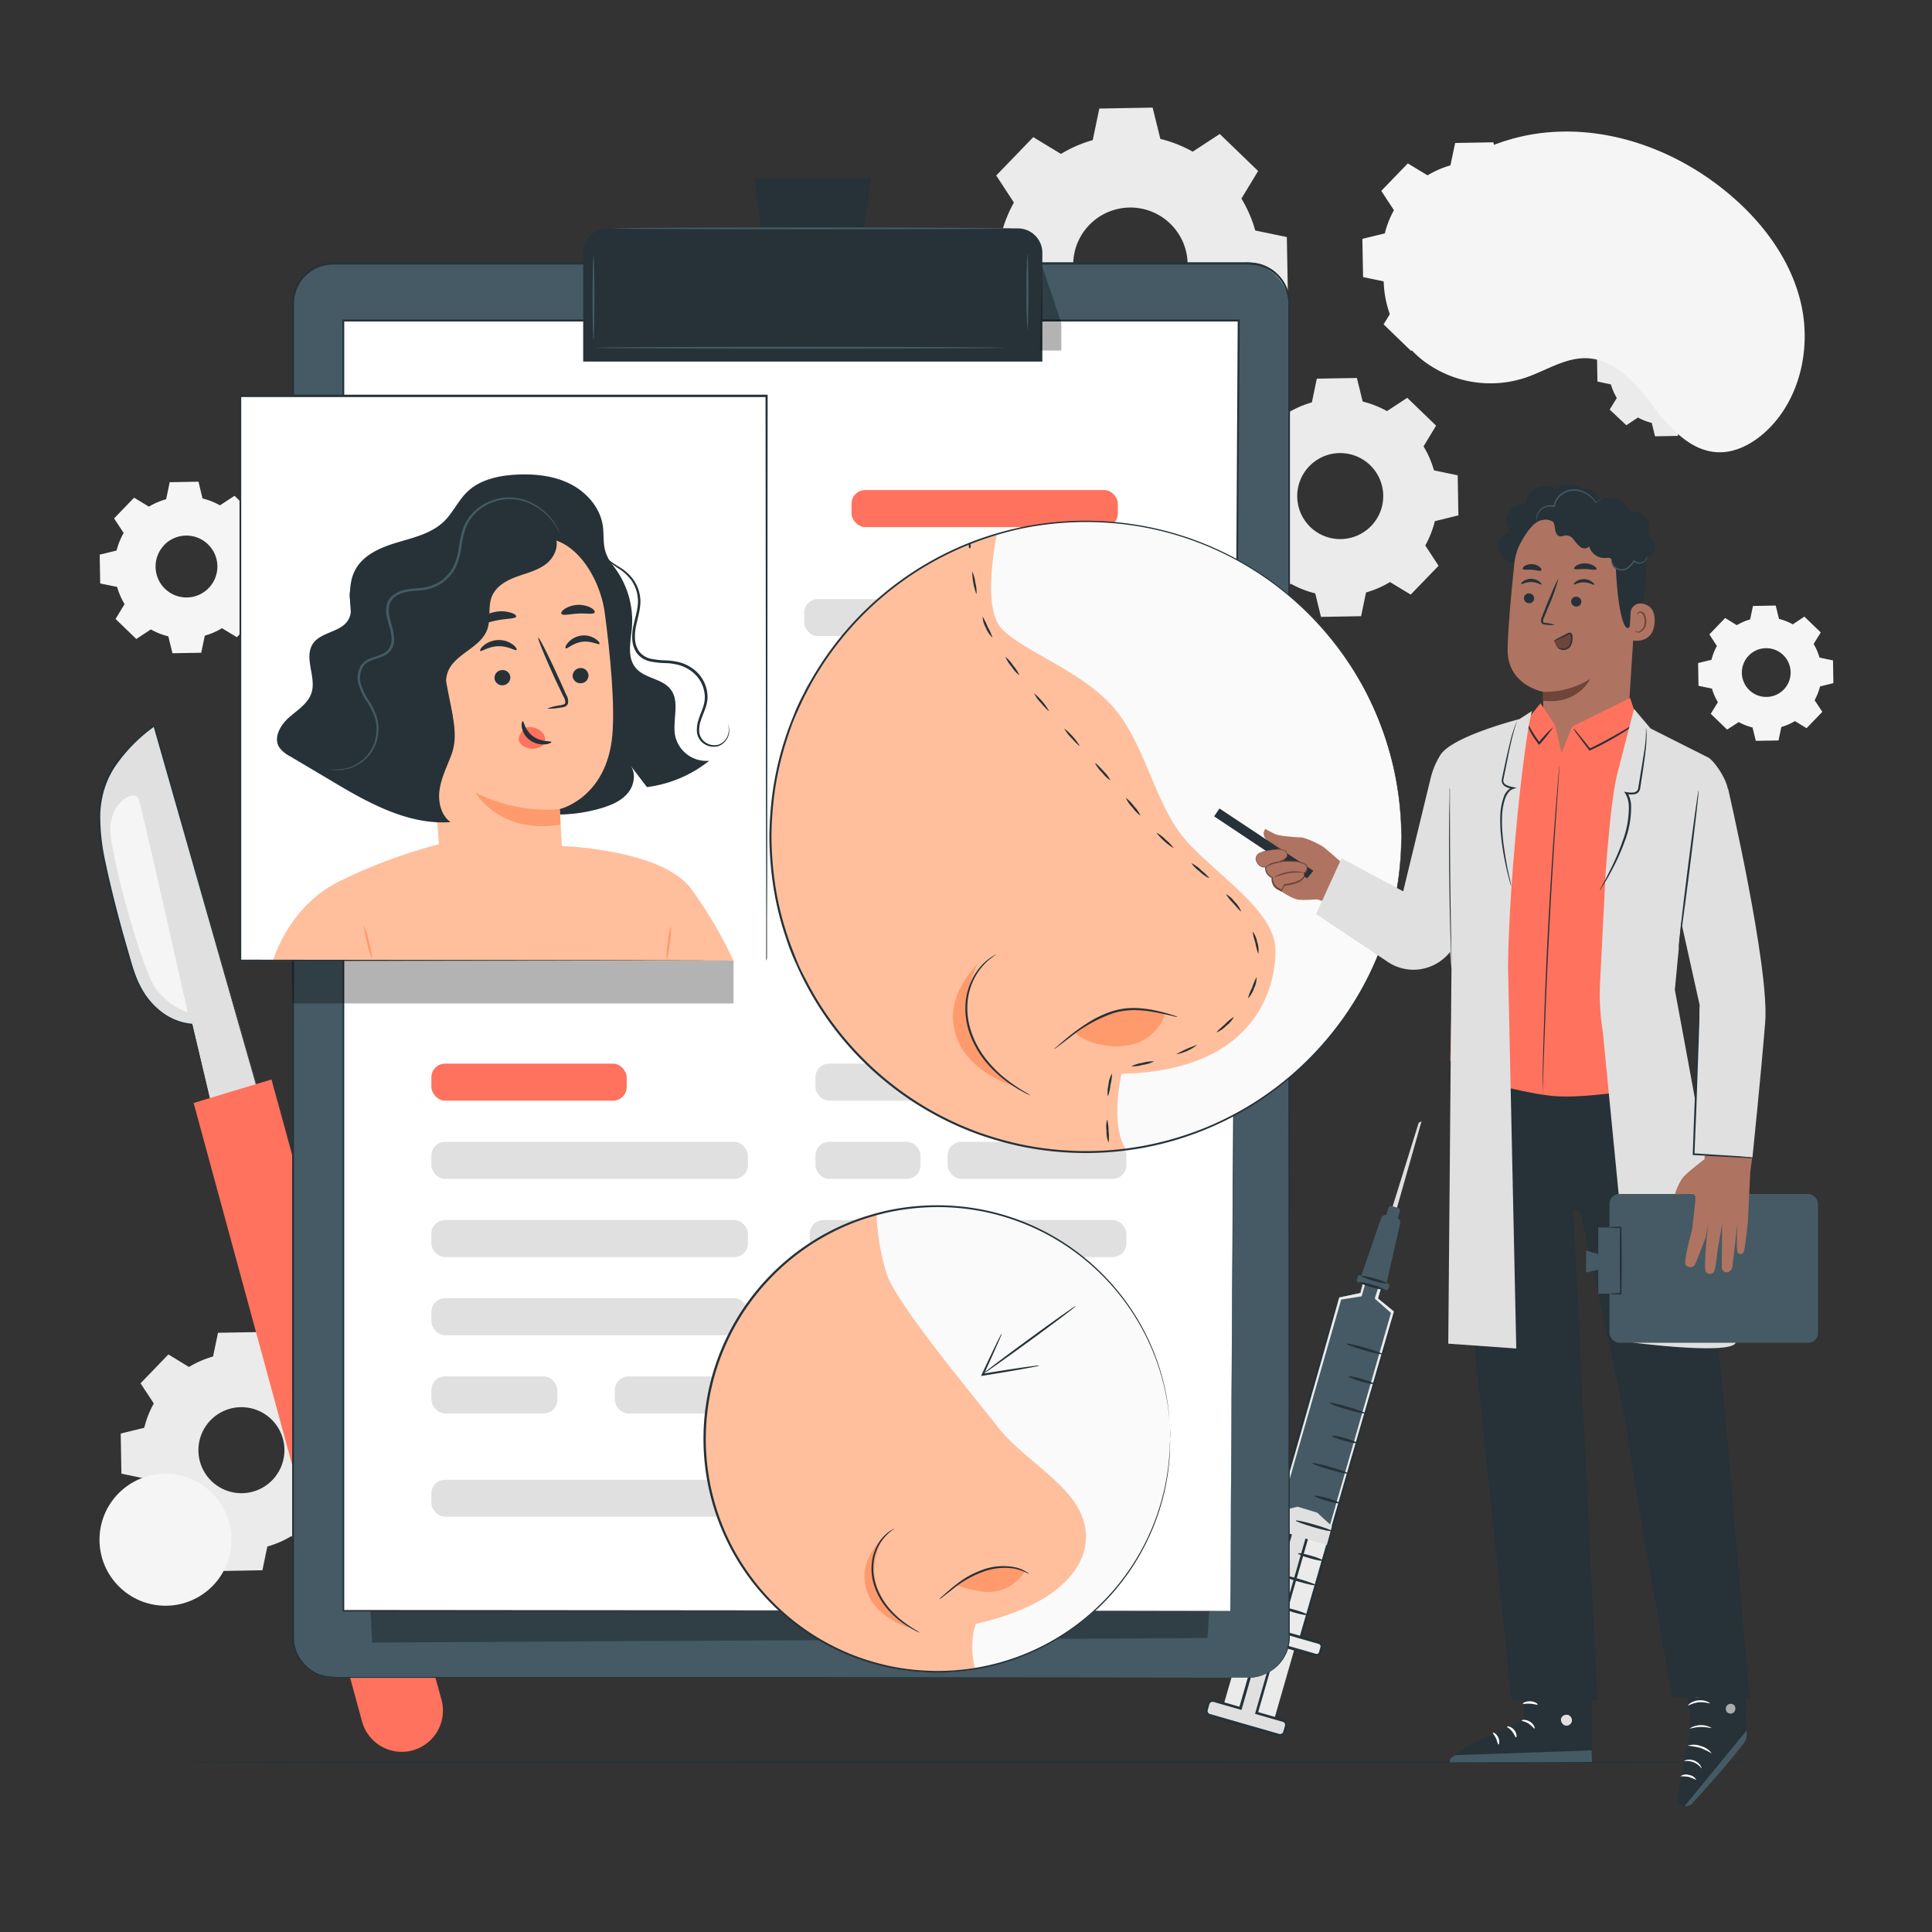 <svg xmlns="http://www.w3.org/2000/svg" viewBox="0 0 500 500"><rect x="0" y="0" width="500" height="500" fill="#333333" stroke="none"/><g id="background-complete"><path d="M333.31,106.83a25.55,25.55,0,0,1,6.2-2.69L340.79,98l10.37-.18,1.5,6.1a25.4,25.4,0,0,1,6.29,2.47l5.25-3.44,7.46,7.21-3.25,5.36a25.43,25.43,0,0,1,2.7,6.21l6.14,1.28.18,10.37-6.09,1.5a25.43,25.43,0,0,1-2.48,6.29l3.44,5.25-7.21,7.46-5.36-3.25a25.2,25.2,0,0,1-6.2,2.7l-1.28,6.14-10.38.18-1.49-6.09a25.5,25.5,0,0,1-6.3-2.48l-5.24,3.44-7.47-7.21,3.25-5.36a25.55,25.55,0,0,1-2.69-6.2l-6.14-1.28-.19-10.38,6.1-1.49a25.47,25.47,0,0,1,2.47-6.3l-3.43-5.24,7.2-7.47,5.37,3.25Zm5.53,13.83a11.13,11.13,0,1,0,15.74-.28A11.13,11.13,0,0,0,338.84,120.66Z" style="fill:#ebebeb"></path><path d="M274.55,39.85a33.47,33.47,0,0,1,8.25-3.59l1.7-8.17,13.8-.24,2,8.1a33.46,33.46,0,0,1,8.37,3.3l7-4.58,9.93,9.59-4.32,7.13a33.51,33.51,0,0,1,3.58,8.26l8.17,1.7.25,13.8-8.11,2a33.82,33.82,0,0,1-3.29,8.37l4.57,7-9.59,9.93L309.7,98.1a33.89,33.89,0,0,1-8.26,3.58l-1.7,8.17-13.8.25L284,102a33.82,33.82,0,0,1-8.37-3.29l-7,4.57-9.93-9.59L263,86.55a33.54,33.54,0,0,1-3.59-8.26l-8.17-1.7L251,62.79l8.1-2a33.46,33.46,0,0,1,3.3-8.37l-4.58-7,9.59-9.93,7.14,4.33Zm7.35,18.38a14.81,14.81,0,1,0,20.94-.36A14.81,14.81,0,0,0,281.9,58.23Z" style="fill:#ebebeb"></path><path d="M48.94,353.76a25.2,25.2,0,0,1,6.2-2.7l1.28-6.14,10.38-.18,1.49,6.09a25.62,25.62,0,0,1,6.3,2.47l5.24-3.43,7.47,7.21-3.25,5.36a25.55,25.55,0,0,1,2.69,6.2l6.14,1.28.19,10.38L87,381.79a25.62,25.62,0,0,1-2.47,6.3l3.43,5.24-7.2,7.47-5.37-3.25a25.55,25.55,0,0,1-6.2,2.69l-1.28,6.14-10.38.19L56,400.47A25.4,25.4,0,0,1,49.72,398l-5.25,3.43L37,394.22l3.26-5.36a25.2,25.2,0,0,1-2.7-6.2l-6.14-1.28L31.24,371l6.09-1.49a25.62,25.62,0,0,1,2.47-6.3L36.37,358l7.21-7.47,5.36,3.26Zm5.53,13.82a11.13,11.13,0,1,0,15.74-.28A11.13,11.13,0,0,0,54.47,367.58Z" style="fill:#ebebeb"></path><path d="M38.51,131.13A18.41,18.41,0,0,1,43,129.2l.92-4.41,7.45-.13L52.41,129a18.17,18.17,0,0,1,4.52,1.78l3.76-2.47,5.36,5.18-2.33,3.85a18.44,18.44,0,0,1,1.94,4.45l4.41.92.13,7.45-4.38,1.07A18.09,18.09,0,0,1,64,155.79l2.47,3.76-5.17,5.36-3.85-2.33A17.93,17.93,0,0,1,53,164.51l-.92,4.42-7.45.13-1.07-4.38a18,18,0,0,1-4.52-1.78l-3.77,2.47-5.36-5.18,2.33-3.85a18.08,18.08,0,0,1-1.93-4.45L25.93,151l-.13-7.45,4.37-1.07A18.26,18.26,0,0,1,32,137.93l-2.47-3.77,5.18-5.36,3.85,2.33Zm4,9.93a8,8,0,1,0,11.3-.2A8,8,0,0,0,42.48,141.06Z" style="fill:#f5f5f5"></path><path d="M449.42,161.83a14.62,14.62,0,0,1,3.52-1.53l.72-3.48,5.89-.1.85,3.45a14.91,14.91,0,0,1,3.57,1.41l3-2,4.24,4.09-1.85,3a13.87,13.87,0,0,1,1.53,3.52l3.49.72.1,5.89-3.46.85a14.48,14.48,0,0,1-1.4,3.57l2,3-4.09,4.24-3-1.85a13.87,13.87,0,0,1-3.52,1.53l-.73,3.49-5.88.1-.85-3.46a14.48,14.48,0,0,1-3.57-1.4l-3,1.95-4.24-4.09,1.85-3a13.87,13.87,0,0,1-1.53-3.52l-3.49-.73-.1-5.88,3.46-.85a14.48,14.48,0,0,1,1.4-3.57l-1.95-3,4.09-4.24,3,1.84Zm3.14,7.85a6.31,6.31,0,1,0,8.93-.16A6.31,6.31,0,0,0,452.56,169.68Z" style="fill:#f5f5f5"></path><path d="M423.35,83a14.79,14.79,0,0,1,3.52-1.53L427.6,78l5.88-.1.85,3.45a14.35,14.35,0,0,1,3.57,1.41l3-2,4.23,4.09-1.84,3a14.62,14.62,0,0,1,1.53,3.52l3.48.72.1,5.89-3.45.85a14.51,14.51,0,0,1-1.41,3.57l2,3-4.09,4.24-3-1.85a14.62,14.62,0,0,1-3.52,1.53l-.72,3.49-5.89.1-.85-3.46a14.48,14.48,0,0,1-3.57-1.4l-3,2L416.58,106l1.85-3a14.79,14.79,0,0,1-1.53-3.52l-3.48-.73-.11-5.88,3.46-.85a14.48,14.48,0,0,1,1.4-3.57l-1.95-3,4.09-4.23,3,1.84Zm3.14,7.84a6.32,6.32,0,1,0,8.93-.15A6.32,6.32,0,0,0,426.49,90.88Z" style="fill:#ebebeb"></path><path d="M369.46,45.37a24.52,24.52,0,0,1,5.91-2.57L376.59,37l9.89-.17,1.42,5.8a24.4,24.4,0,0,1,6,2.36l5-3.27L406,48.54l-3.1,5.11a24.14,24.14,0,0,1,2.57,5.91l5.85,1.22.18,9.88-5.81,1.43a24,24,0,0,1-2.36,6l3.28,5-6.87,7.12-5.11-3.1a24.14,24.14,0,0,1-5.91,2.57l-1.22,5.85-9.89.18-1.42-5.81a24.4,24.4,0,0,1-6-2.36l-5,3.28-7.11-6.87,3.1-5.11a24,24,0,0,1-2.57-5.92l-5.85-1.21-.18-9.89,5.81-1.42a23.86,23.86,0,0,1,2.36-6l-3.28-5,6.87-7.11,5.11,3.09Zm5.27,13.18a10.6,10.6,0,1,0,15-.27A10.61,10.61,0,0,0,374.73,58.55Z" style="fill:#f5f5f5"></path></g><g id="background-simple"><path d="M360.12,61.6l-.4,1.14a27.39,27.39,0,0,0,5.53,27.79,26.66,26.66,0,0,0,2.87,2.65,28.72,28.72,0,0,0,26.76,4.53c5.28-1.81,10.28-5.22,15.83-5,7.23.29,12.55,6.49,16.93,12.18s9.72,11.89,17,12.15c4.52.16,8.86-2.17,12.23-5.25,8.9-8.14,11.9-21.46,9.26-33.11S455.84,57,446.61,49.49C433.67,38.93,416.79,32.65,400,34.31S367,46.23,360.12,61.6Z" style="fill:#f5f5f5"></path><circle cx="42.83" cy="398.48" r="17.08" style="fill:#f5f5f5"></circle></g><g id="Floor"><path d="M461.59,456c0,.15-94.74.26-211.58.26s-211.6-.11-211.6-.26,94.72-.26,211.6-.26S461.59,455.83,461.59,456Z" style="fill:#263238"></path></g><g id="Scalpel"><path d="M54.67,285.69l-4.94-20.62s-10.9-.12-15.31-14.28c-3.31-10.64-7.11-25.44-8.08-32-1.72-11.69-.44-20.41,13.6-31.14l26.64,93.85Z" style="fill:#e0e0e0"></path><path d="M54.67,285.69l.78-.3,2.28-.83,8.81-3.14-.07.14L39.68,187.75l.41.14-1,.77a41.24,41.24,0,0,0-9.38,9.84,22.85,22.85,0,0,0-2.77,6,25.49,25.49,0,0,0-1,6.4,55.62,55.62,0,0,0,1.41,12.47c.84,4,1.79,7.88,2.74,11.61s1.95,7.3,2.94,10.72,1.84,6.75,3.36,9.59a19.17,19.17,0,0,0,5.86,6.88,15,15,0,0,0,7.4,2.77h.12l0,.11c1.52,6.5,2.73,11.64,3.55,15.18l.94,4.05.23,1.06a3.71,3.71,0,0,1,.08.37,1.87,1.87,0,0,1-.1-.34l-.26-1-1-4c-.87-3.55-2.14-8.7-3.74-15.23l.14.12a15.27,15.27,0,0,1-7.6-2.78,19.57,19.57,0,0,1-6-7c-1.56-2.9-2.39-6.26-3.42-9.66s-2-7-3-10.73-1.93-7.6-2.78-11.62a56.88,56.88,0,0,1-1.44-12.59,26.53,26.53,0,0,1,1-6.52,23.25,23.25,0,0,1,2.82-6.12,41.76,41.76,0,0,1,9.5-10l1-.78.3-.24.11.38,26.5,93.89,0,.11-.1,0-8.92,3-2.28.77Z" style="fill:#263238"></path><path d="M50.11,285.45l20.15-6.08,44,160.53A10.67,10.67,0,0,1,106.75,453h0a10.65,10.65,0,0,1-13.06-7.5Z" style="fill:#FF725E"></path><path d="M48.58,262s-11.09-49.56-12.64-55.1c-.84-3-8.55.78-7.24,9.86,1.58,10.93,8.26,34,11.42,38.8A17.51,17.51,0,0,0,48.58,262Z" style="fill:#f5f5f5"></path></g><g id="Syringe"><polygon points="367.89 290.19 361.39 313.08 360.25 312.75 367.16 290.57 367.89 290.19" style="fill:#e0e0e0"></polygon><polygon points="352.77 331.74 351.97 334.53 346.36 335.65 321.74 421.25 336.12 425.39 360.86 339.35 356.73 336.02 357.56 333.11 352.77 331.74" style="fill:#ebebeb"></polygon><path d="M352.77,331.74l.29.06.91.23,3.62,1,.11,0,0,.1c-.24.85-.51,1.83-.81,2.91l-.05-.14,4.16,3.3.09.08,0,.11c-4.62,16.44-13.81,48.67-24.56,86.09l-.1.34-.35-.1-4.71-1.35-9.67-2.78-.35-.1.1-.35c11.16-38.75,20.59-71.21,24.83-85.54l0-.08.08,0,5.62-1.06-.06.06c.29-.93.5-1.62.66-2.12a4.09,4.09,0,0,1,.22-.65s0,.25-.17.71l-.55,2.1,0,.05h0l-5.59,1.18.11-.1c-4,14.4-13.28,46.9-24.41,85.66l-.25-.45,9.67,2.78,4.71,1.36-.45.25c10.77-37.42,20.1-69.61,24.93-86l.05.18-4.11-3.36-.07-.06,0-.08.86-2.9.07.14L354,332.14l-.91-.29Z" style="fill:#263238"></path><rect x="303.5" y="413.59" width="52.42" height="13.62" transform="translate(-165.44 621.08) rotate(-73.95)" style="fill:#ebebeb"></rect><path d="M332.35,445.1a1.83,1.83,0,0,1,.8,2.06l-.28,1a1.82,1.82,0,0,1-2.26,1.25l-17.38-5a1.83,1.83,0,0,1-1.25-2.26l.28-1a1.82,1.82,0,0,1,2.25-1.25l17.39,5A1.82,1.82,0,0,1,332.35,445.1Zm-.55,1.67a.42.42,0,0,0-.29-.53l-17.38-5a.43.43,0,0,0-.53.29l-.28,1a.42.42,0,0,0,0,.33.39.39,0,0,0,.25.2L331,448a.44.44,0,0,0,.53-.29Z" style="fill:#263238"></path><path d="M340.48,391.46,325,445.24l-4.85-1.39,15.47-53.78Zm-16.42,52.06,14.69-51.1-2.16-.63-14.7,51.1Z" style="fill:#263238"></path><rect x="303.04" y="415.83" width="54.57" height="3.65" transform="translate(-162.36 619.67) rotate(-73.95)" style="fill:#e0e0e0"></rect><polygon points="359.98 339.79 343.83 395.95 331.04 392.27 347.1 336.32 352.39 335.49 353.37 332.1 356.71 333.15 355.78 336.07 359.98 339.79" style="fill:#455a64"></polygon><polygon points="330.26 395.31 331.22 391.79 335.55 390.73 340.32 392.18 343.71 395.29 342.68 399.07 330.26 395.31" style="fill:#e0e0e0"></polygon><path d="M340.89,391.47l3.82,3.51-1.33,4.87-13.69-4.15,1.25-4.58,4.88-1.19Zm2.31,4-2.95-2.72-4.47-1.35-3.78.93-.67,2.45,11.14,3.38Z" style="fill:#e0e0e0"></path><path d="M358.74,312.51h2.74a.77.77,0,0,1,.77.77v1.57a.77.77,0,0,1-.77.77h-2.75a0,0,0,0,1,0,0v-3.12a0,0,0,0,1,0,0Z" transform="translate(-40.96 573.73) rotate(-73.96)" style="fill:#455a64"></path><path d="M341.63,424.93a1.69,1.69,0,0,1,.57.59,1.6,1.6,0,0,1,.14,1.23l-.23.78a1.62,1.62,0,0,1-2,1.11l-23.32-6.71a1.61,1.61,0,0,1-1.1-2l.23-.79a1.59,1.59,0,0,1,.76-1,1.6,1.6,0,0,1,1.23-.14l23.31,6.71A1.61,1.61,0,0,1,341.63,424.93Zm-24.49-4.36.05,0,23.31,6.71a.22.22,0,0,0,.27-.15l.23-.79a.25.25,0,0,0,0-.16.2.2,0,0,0-.13-.1l-23.32-6.71a.24.24,0,0,0-.26.15l-.23.78A.22.22,0,0,0,317.14,420.57Z" style="fill:#263238"></path><path d="M328.35,410.3h1.34a.66.66,0,0,1,.66.66v24.78a.66.66,0,0,1-.66.66h-1.34a.65.65,0,0,1-.65-.65V411a.66.66,0,0,1,.66-.66Z" transform="translate(-168.77 622.55) rotate(-73.96)" style="fill:#ebebeb"></path><rect x="320.93" y="434.47" width="3.26" height="20.34" rx="0.81" transform="translate(-193.9 631.74) rotate(-73.96)" style="fill:#e0e0e0"></rect><path d="M344.62,396.22c-.05.2-2.17-.24-4.73-1s-4.59-1.49-4.54-1.68,2.18.25,4.74,1S344.68,396,344.62,396.22Z" style="fill:#263238"></path><path d="M342.42,403.89c-.06.19-1.55-.07-3.34-.58s-3.2-1.09-3.15-1.29,1.55.07,3.35.59S342.47,403.7,342.42,403.89Z" style="fill:#263238"></path><path d="M340.59,410.26c-.06.2-2.18-.24-4.74-1s-4.59-1.49-4.53-1.68,2.17.25,4.73,1S340.64,410.07,340.59,410.26Z" style="fill:#263238"></path><path d="M338.38,417.93c-.05.19-1.55-.07-3.34-.58s-3.2-1.09-3.15-1.28,1.56.06,3.35.58S338.44,417.74,338.38,417.93Z" style="fill:#263238"></path><path d="M348.9,381.35c0,.19-2.17-.25-4.73-1s-4.59-1.49-4.54-1.68,2.18.25,4.74,1S349,381.15,348.9,381.35Z" style="fill:#263238"></path><path d="M346.7,389c-.06.2-1.55-.07-3.35-.58s-3.2-1.09-3.14-1.28,1.55.07,3.34.58S346.75,388.82,346.7,389Z" style="fill:#263238"></path><path d="M353.38,365.78c-.06.19-2.18-.25-4.74-1s-4.59-1.49-4.53-1.69,2.18.25,4.74,1S353.44,365.59,353.38,365.78Z" style="fill:#263238"></path><path d="M351.18,373.45c-.06.19-1.56-.07-3.35-.59s-3.2-1.09-3.14-1.28,1.55.07,3.34.58S351.23,373.25,351.18,373.45Z" style="fill:#263238"></path><path d="M357.79,350.46c-.06.19-2.18-.25-4.74-1s-4.59-1.49-4.53-1.68,2.17.25,4.73,1S357.84,350.26,357.79,350.46Z" style="fill:#263238"></path><path d="M355.58,358.12c-.05.2-1.55-.07-3.34-.58s-3.2-1.09-3.15-1.28,1.56.06,3.35.58S355.64,357.93,355.58,358.12Z" style="fill:#263238"></path><rect x="354.44" y="327.72" width="1.78" height="8.49" rx="0.44" transform="translate(-61.92 581.68) rotate(-73.95)" style="fill:#455a64"></rect><path d="M352,331l5.45-15.79a1.14,1.14,0,0,1,1.4-.72l2.71.78a1.14,1.14,0,0,1,.8,1.35l-3.63,15.94Z" style="fill:#455a64"></path><path d="M358.87,332.11c-.05.19-1.56-.08-3.37-.6s-3.22-1.09-3.17-1.28,1.57.07,3.37.59S358.93,331.91,358.87,332.11Z" style="fill:#263238"></path><path d="M358.07,333.68c-.05.19-1.49-.05-3.2-.55s-3.06-1.05-3-1.24,1.49.05,3.21.54S358.13,333.48,358.07,333.68Z" style="fill:#263238"></path></g><g id="Clipboard"><rect x="75.78" y="68.22" width="257.83" height="365.95" rx="10.42" style="fill:#455a64"></rect><path d="M323.19,434.18l.8-.06a10.36,10.36,0,0,0,2.32-.45,10.44,10.44,0,0,0,6.54-6.15,10.21,10.21,0,0,0,.67-3.15c.06-1.14,0-2.35,0-3.61q0-3.79,0-8.29c0-6,0-12.89,0-20.67,0-31.12,0-76.14-.08-131.77,0-27.81,0-58.28,0-91q0-24.53,0-50.69,0-13.06,0-26.51,0-6.72,0-13.52a10.17,10.17,0,0,0-7.92-9.61,14.57,14.57,0,0,0-3.38-.26H86.23a10.17,10.17,0,0,0-10.18,9.67c0,5.25,0,10.52,0,15.76v31.23q0,31,0,61.05c0,40,0,78.64,0,115.43s0,71.73,0,104.44q0,6.13,0,12.16c0,2,0,4,0,6a10.18,10.18,0,0,0,1.85,5.44,10.34,10.34,0,0,0,4.45,3.57,10.73,10.73,0,0,0,2.77.7C86,434,87,434,88,434h11.5l43.66,0,131.76.08,35.82.05,9.32,0,3.17,0-3.17,0-9.32,0-35.82,0-131.76.08-43.66,0H88c-1,0-1.93,0-2.93-.06a11.2,11.2,0,0,1-2.88-.74,10.64,10.64,0,0,1-6.55-9.35c0-2,0-4,0-6q0-6,0-12.16c0-32.71,0-67.66,0-104.44s0-75.4,0-115.43q0-30,0-61.05V93.9c0-5.25,0-10.49,0-15.79a10.59,10.59,0,0,1,3.29-7.19,10.72,10.72,0,0,1,7.38-3H322.07a15.14,15.14,0,0,1,3.48.27,10.62,10.62,0,0,1,8.27,10q0,6.81,0,13.53v26.51q0,26.13,0,50.69c0,32.71,0,63.18,0,91,0,55.63-.07,100.65-.08,131.77,0,7.78,0,14.69,0,20.67q0,4.5,0,8.29c0,1.26,0,2.47,0,3.61a10,10,0,0,1-.69,3.18,10.51,10.51,0,0,1-3.17,4.33,10.7,10.7,0,0,1-3.44,1.84,10.9,10.9,0,0,1-2.34.43Z" style="fill:#263238"></path><g style="opacity:0.3"><polygon points="96.33 425.09 312.52 423.91 315 382.13 308.38 356.94 94.36 390.38 96.33 425.09"></polygon></g><path d="M323.19,434.18l.8-.06a10.36,10.36,0,0,0,2.32-.45,10.44,10.44,0,0,0,6.54-6.15,10.21,10.21,0,0,0,.67-3.15c.06-1.14,0-2.35,0-3.61q0-3.79,0-8.29c0-6,0-12.89,0-20.67,0-31.12,0-76.14-.08-131.77,0-27.81,0-58.28,0-91q0-24.53,0-50.69,0-13.06,0-26.51,0-6.72,0-13.52a10.17,10.17,0,0,0-7.92-9.61,14.57,14.57,0,0,0-3.38-.26H86.23a10.17,10.17,0,0,0-10.18,9.67c0,5.25,0,10.52,0,15.76v31.23q0,31,0,61.05c0,40,0,78.64,0,115.43s0,71.73,0,104.44q0,6.13,0,12.16c0,2,0,4,0,6a10.18,10.18,0,0,0,1.85,5.44,10.34,10.34,0,0,0,4.45,3.57,10.73,10.73,0,0,0,2.77.7C86,434,87,434,88,434h11.5l43.66,0,131.76.08,35.82.05,9.32,0,3.17,0-3.17,0-9.32,0-35.82,0-131.76.08-43.66,0H88c-1,0-1.93,0-2.93-.06a11.2,11.2,0,0,1-2.88-.74,10.64,10.64,0,0,1-6.55-9.35c0-2,0-4,0-6q0-6,0-12.16c0-32.71,0-67.66,0-104.44s0-75.4,0-115.43q0-30,0-61.05V93.9c0-5.25,0-10.49,0-15.79a10.59,10.59,0,0,1,3.29-7.19,10.72,10.72,0,0,1,7.38-3H322.07a15.14,15.14,0,0,1,3.48.27,10.62,10.62,0,0,1,8.27,10q0,6.81,0,13.53v26.51q0,26.13,0,50.69c0,32.71,0,63.18,0,91,0,55.63-.07,100.65-.08,131.77,0,7.78,0,14.69,0,20.67q0,4.5,0,8.29c0,1.26,0,2.47,0,3.61a10,10,0,0,1-.69,3.18,10.51,10.51,0,0,1-3.17,4.33,10.7,10.7,0,0,1-3.44,1.84,10.9,10.9,0,0,1-2.34.43Z" style="fill:#263238"></path><polygon points="318.4 416.89 88.83 416.89 88.83 82.97 320.56 82.97 318.4 416.89" style="fill:#fff"></polygon><path d="M318.4,416.9c0-2.12.79-136.92,1.92-333.94l.24.24-230.62,0H88.83l.26-.26c0,125.55,0,241.46,0,333.92l-.21-.2,229.57.21-229.57.2h-.21v-.21c0-92.46,0-208.37-.05-333.92v-.26h1.37l230.62,0h.24V83C319.38,280,318.42,414.78,318.4,416.9Z" style="fill:#263238"></path><path d="M157.26,59.11H263.43a6.33,6.33,0,0,1,6.33,6.33V93.57a0,0,0,0,1,0,0H150.93a0,0,0,0,1,0,0V65.44A6.33,6.33,0,0,1,157.26,59.11Z" style="fill:#263238"></path><polygon points="225.47 46.15 195.22 46.15 198.76 72.07 221.54 72.07 225.47 46.15" style="fill:#263238"></polygon><path d="M262.12,59.11c0,.14-23.18.25-51.77.25s-51.78-.11-51.78-.25,23.18-.25,51.78-.25S262.12,59,262.12,59.11Z" style="fill:#455a64"></path><path d="M153.59,88c-.13,0-.25-4.87-.25-10.89s.12-10.88.25-10.88.25,4.87.25,10.88S153.73,88,153.59,88Z" style="fill:#455a64"></path><path d="M265.91,85.43a97.1,97.1,0,0,1-.25-9.88,97.39,97.39,0,0,1,.25-9.89c.13,0,.25,4.43.25,9.89S266,85.43,265.91,85.43Z" style="fill:#455a64"></path><path d="M260.18,90c0,.14-23.8.25-53.15.25s-53.15-.11-53.15-.25,23.79-.25,53.15-.25S260.18,89.88,260.18,90Z" style="fill:#455a64"></path><g style="opacity:0.3"><polygon points="269.75 68.97 274.67 83.56 274.67 90.7 269.13 90.7 269.75 68.97"></polygon></g><rect x="220.37" y="126.83" width="68.93" height="9.58" rx="3.53" style="fill:#FF725E"></rect><rect x="111.64" y="275.27" width="50.55" height="9.58" rx="3.53" style="fill:#FF725E"></rect><rect x="111.64" y="295.51" width="81.92" height="9.58" rx="3.53" style="fill:#e0e0e0"></rect><rect x="111.64" y="315.75" width="81.92" height="9.58" rx="3.53" style="fill:#e0e0e0"></rect><rect x="111.64" y="335.98" width="81.92" height="9.58" rx="3.53" style="fill:#e0e0e0"></rect><rect x="111.64" y="382.96" width="185.2" height="9.58" rx="3.53" style="fill:#e0e0e0"></rect><rect x="111.64" y="356.22" width="32.6" height="9.58" rx="3.53" style="fill:#e0e0e0"></rect><rect x="211.04" y="275.27" width="81.92" height="9.58" rx="3.53" style="fill:#e0e0e0"></rect><rect x="208.23" y="239" width="81.92" height="9.58" rx="3.53" style="fill:#e0e0e0"></rect><rect x="211.04" y="295.51" width="27.19" height="9.58" rx="3.53" style="fill:#e0e0e0"></rect><rect x="209.58" y="315.75" width="81.92" height="9.58" rx="3.53" style="fill:#e0e0e0"></rect><rect x="209.58" y="334.51" width="23.07" height="9.58" rx="3.53" style="fill:#e0e0e0"></rect><rect x="245.24" y="295.51" width="46.26" height="9.58" rx="3.53" style="fill:#e0e0e0"></rect><rect x="159.11" y="356.22" width="32.6" height="9.58" rx="3.53" style="fill:#e0e0e0"></rect><rect x="208.12" y="155.05" width="57.66" height="9.58" rx="3.53" style="fill:#e0e0e0"></rect><rect x="208.12" y="196.82" width="57.66" height="9.58" rx="3.53" style="fill:#e0e0e0"></rect><rect x="208.12" y="175.94" width="93.44" height="9.58" rx="3.53" style="fill:#e0e0e0"></rect><rect x="274.32" y="155.05" width="24.49" height="9.58" rx="3.53" style="fill:#e0e0e0"></rect><rect x="208.12" y="217.7" width="24.49" height="9.58" rx="3.53" style="fill:#e0e0e0"></rect><rect x="274.74" y="196.73" width="24.49" height="9.58" rx="3.53" style="fill:#e0e0e0"></rect></g><g id="nose-2"><circle cx="281.04" cy="216.52" r="81.64" style="fill:#fafafa"></circle><path d="M290.27,277.89c41.82-.87,39.8-32,39.8-32,0-9.84-14.23-18.77-22.51-27.68S297.19,195,289.42,184.62s-23.83-15.54-30.05-21.76c-4.49-4.49-2.71-17.75-1.37-24.76A81.64,81.64,0,0,0,281.23,298a92.48,92.48,0,0,0,10.17-.5C287.16,290.9,290.27,277.89,290.27,277.89Z" style="fill:#ffbf9d"></path><path d="M250.21,263c-.85-6.82,2.81-13.6,2.81-13.6-5.39,5.92-7.67,11.79-5.68,18.4s8.44,11.11,15,13.29C262.33,281.12,251.51,273.41,250.21,263Z" style="fill:#ff9a6c"></path><path d="M286.51,289.71a10.24,10.24,0,0,1,.38,3,10.81,10.81,0,0,1,0,3,7.43,7.43,0,0,1-.53-3A7.83,7.83,0,0,1,286.51,289.71Z" style="fill:#263238"></path><path d="M287.79,277.82a12.57,12.57,0,0,1-.41,3,11.16,11.16,0,0,1-.65,2.93,7.25,7.25,0,0,1,.14-3A6.69,6.69,0,0,1,287.79,277.82Z" style="fill:#263238"></path><path d="M298.67,274.69a8.53,8.53,0,0,1-2.88.88,8.93,8.93,0,0,1-3,.38,9.11,9.11,0,0,1,2.88-.89A9,9,0,0,1,298.67,274.69Z" style="fill:#263238"></path><path d="M309.85,270.41a12.66,12.66,0,0,1-5.47,2.46,27.59,27.59,0,0,1,5.47-2.46Z" style="fill:#263238"></path><path d="M319.36,263.17a7.39,7.39,0,0,1-2,2.29,7.49,7.49,0,0,1-2.48,1.72c-.09-.12.91-1,2.14-2.11A11.19,11.19,0,0,1,319.36,263.17Z" style="fill:#263238"></path><path d="M325.21,252.84a6.07,6.07,0,0,1-.68,2.95,6.45,6.45,0,0,1-1.57,2.59,14.38,14.38,0,0,1,1.09-2.79A16.93,16.93,0,0,1,325.21,252.84Z" style="fill:#263238"></path><path d="M324.18,241.08a6.26,6.26,0,0,1,1.2,2.78,6.18,6.18,0,0,1,.26,3,16.35,16.35,0,0,1-.76-2.89A15.72,15.72,0,0,1,324.18,241.08Z" style="fill:#263238"></path><path d="M317.27,231.36a7.54,7.54,0,0,1,2.24,2,7.1,7.1,0,0,1,1.69,2.51c-.12.09-1-.93-2.08-2.16A11.07,11.07,0,0,1,317.27,231.36Z" style="fill:#263238"></path><path d="M308.32,223.38a9,9,0,0,1,2.46,1.74c1.26,1.08,2.21,2,2.11,2.14a8.89,8.89,0,0,1-2.45-1.74A9,9,0,0,1,308.32,223.38Z" style="fill:#263238"></path><path d="M299.27,215.49a8.88,8.88,0,0,1,2.4,1.82,9.1,9.1,0,0,1,2.06,2.2,16.88,16.88,0,0,1-4.46-4Z" style="fill:#263238"></path><path d="M291.35,206.49a9,9,0,0,1,2.12,2.15,7.79,7.79,0,0,1,1.69,2.48,10,10,0,0,1-2.1-2.16A8.81,8.81,0,0,1,291.35,206.49Z" style="fill:#263238"></path><path d="M283.4,197.51c.11-.1,1.09.82,2.19,2.06a9,9,0,0,1,1.8,2.41,9.12,9.12,0,0,1-2.19-2.06A9,9,0,0,1,283.4,197.51Z" style="fill:#263238"></path><path d="M275.43,188.52a17.32,17.32,0,0,1,4,4.5c-.11.1-1.09-.83-2.18-2.07A9.17,9.17,0,0,1,275.43,188.52Z" style="fill:#263238"></path><path d="M267.63,179.41A17.5,17.5,0,0,1,271.5,184c-.11.1-1.06-.85-2.14-2.12A8.83,8.83,0,0,1,267.63,179.41Z" style="fill:#263238"></path><path d="M260.2,170a9,9,0,0,1,2,2.23,9.08,9.08,0,0,1,1.61,2.54,8.8,8.8,0,0,1-2-2.22A9.05,9.05,0,0,1,260.2,170Z" style="fill:#263238"></path><path d="M254.3,159.59a16,16,0,0,1,1.32,2.68,11.94,11.94,0,0,1,1.22,2.74,7.14,7.14,0,0,1-1.69-2.51A6.19,6.19,0,0,1,254.3,159.59Z" style="fill:#263238"></path><path d="M251.61,147.9a9,9,0,0,1,.8,2.9,8.83,8.83,0,0,1,.3,3,17.14,17.14,0,0,1-1.1-5.9Z" style="fill:#263238"></path><path d="M250.94,140.6c.15,0,.28.3.29.66s-.09.67-.24.67-.27-.28-.28-.65S250.8,140.6,250.94,140.6Z" style="fill:#263238"></path><path d="M301.41,262.46c-.61,3.12-3.73,6-6.51,7.24a16.88,16.88,0,0,1-9.45.74c-3-.54-5.6-1.52-7.19-3.16,0,0,4.11-4.46,13.51-6C297.77,260.27,301.41,262.46,301.41,262.46Z" style="fill:#ff9a6c"></path><path d="M304.81,263.21a6.22,6.22,0,0,1-1.35-.27c-.86-.2-2.1-.49-3.65-.81-3.06-.59-7.52-1.35-12.1.22a37.9,37.9,0,0,0-10.65,6c-2.51,1.9-4.05,3.16-4.15,3s.1-.06.28-.22.43-.37.77-.66c.67-.58,1.63-1.43,2.88-2.42a53.48,53.48,0,0,1,4.53-3.25,27.25,27.25,0,0,1,6.18-3,18.53,18.53,0,0,1,6.8-.91,32.48,32.48,0,0,1,5.54.82c1.54.36,2.78.72,3.63,1A7,7,0,0,1,304.81,263.21Z" style="fill:#263238"></path><path d="M266.69,283.5a2.4,2.4,0,0,1-.44-.17c-.28-.13-.69-.33-1.21-.6a38,38,0,0,1-4.22-2.61,31,31,0,0,1-5.44-5,24.1,24.1,0,0,1-4.49-7.83,19.13,19.13,0,0,1-.85-9,16.68,16.68,0,0,1,2.72-6.85,14.37,14.37,0,0,1,3.49-3.54,9.53,9.53,0,0,1,1.16-.7c.28-.14.42-.21.43-.19s-.55.35-1.47,1.05a15.43,15.43,0,0,0-3.3,3.59,16.64,16.64,0,0,0-2.56,6.71,19,19,0,0,0,.88,8.74,23.94,23.94,0,0,0,4.36,7.69,31.93,31.93,0,0,0,5.29,5,43.24,43.24,0,0,0,4.1,2.73A15.29,15.29,0,0,1,266.69,283.5Z" style="fill:#263238"></path><path d="M362.68,216.52s0-.45-.06-1.33,0-2.18-.17-3.88a80.92,80.92,0,0,0-5.68-25,79.71,79.71,0,0,0-5.69-11.48,82.5,82.5,0,0,0-20.71-23.15,81.18,81.18,0,0,0-34.3-15.21,83.09,83.09,0,0,0-31.9.37A86.55,86.55,0,0,0,253.28,140a81.61,81.61,0,0,0-37.84,28.38,80.34,80.34,0,0,0-6.64,10.69c-1,1.86-1.86,3.81-2.73,5.75s-1.6,4-2.25,6a80.66,80.66,0,0,0-3.1,12.59,89,89,0,0,0-1.06,13.1,87.9,87.9,0,0,0,1.06,13.1,78.48,78.48,0,0,0,3.1,12.59c.65,2.05,1.46,4,2.24,6s1.73,3.89,2.74,5.76a79.15,79.15,0,0,0,6.63,10.68,81.67,81.67,0,0,0,37.85,28.4,87,87,0,0,0,10.89,3.1,79.29,79.29,0,0,0,10.91,1.53,81,81,0,0,0,21-1.16,81.32,81.32,0,0,0,34.3-15.21,82.5,82.5,0,0,0,20.71-23.15,79.1,79.1,0,0,0,5.68-11.48,80.72,80.72,0,0,0,5.68-25c.15-1.7.12-3,.17-3.88s.06-1.32.06-1.32,0,.45,0,1.32,0,2.18-.13,3.89a80.12,80.12,0,0,1-2.24,14.77A81.17,81.17,0,0,1,357,246.78a79.9,79.9,0,0,1-5.66,11.54,82.88,82.88,0,0,1-20.74,23.3A81.59,81.59,0,0,1,296.16,297a82.91,82.91,0,0,1-32.09-.34,87.41,87.41,0,0,1-10.95-3.11A82.08,82.08,0,0,1,215,265a80.34,80.34,0,0,1-6.68-10.76c-1-1.87-1.87-3.83-2.75-5.79s-1.61-4-2.26-6a78.54,78.54,0,0,1-3.12-12.68,87.54,87.54,0,0,1-1.07-13.18,89,89,0,0,1,1.07-13.19,80.84,80.84,0,0,1,3.12-12.67c.65-2.06,1.47-4.05,2.26-6.05s1.75-3.91,2.75-5.79a82.1,82.1,0,0,1,44.78-39.28,85.8,85.8,0,0,1,10.95-3.12,83.21,83.21,0,0,1,32.08-.33,81.26,81.26,0,0,1,34.44,15.34,82.57,82.57,0,0,1,20.74,23.29A79,79,0,0,1,357,186.25a81.28,81.28,0,0,1,3.31,10.29,80.12,80.12,0,0,1,2.24,14.77c.14,1.7.09,3,.13,3.88S362.68,216.52,362.68,216.52Z" style="fill:#263238"></path></g><g id="nose-1"><circle cx="242.68" cy="372.42" r="60.26" style="fill:#fafafa"></circle><path d="M252.55,420.23S265,417.86,273,411.69s9.59-13.45,6.75-19.95c-3.68-8.43-15.54-14.6-21.67-22.62-5.14-6.71-26-31.46-28.63-39.48a60.8,60.8,0,0,1-2.59-15.24A60.24,60.24,0,0,0,252.33,432C251.86,430,250.93,424.85,252.55,420.23Z" style="fill:#ffbf9d"></path><path d="M265.19,406.76a11.73,11.73,0,0,1-5.2,4.43,11.51,11.51,0,0,1-6.55.58,27.69,27.69,0,0,1-6-1.61,21.94,21.94,0,0,1,10.69-4.59A10.09,10.09,0,0,1,265.19,406.76Z" style="fill:#ff9a6c"></path><path d="M226.36,407.91c-.63-5,2.07-10,2.07-10-4,4.37-5.66,8.7-4.19,13.58s6.23,8.2,11.07,9.82C235.31,421.27,227.32,415.57,226.36,407.91Z" style="fill:#ff9a6c"></path><path d="M238,422.5a5.61,5.61,0,0,1-1.23-.54,26.44,26.44,0,0,1-3.13-1.91,22.43,22.43,0,0,1-4-3.67,17.7,17.7,0,0,1-3.32-5.8,14,14,0,0,1-.63-6.65,12.28,12.28,0,0,1,2-5.08,10.32,10.32,0,0,1,2.6-2.6,6.86,6.86,0,0,1,.86-.51c.21-.1.32-.15.33-.13a12.91,12.91,0,0,0-3.48,3.45,12.38,12.38,0,0,0-1.87,4.94,14,14,0,0,0,.65,6.42,17.91,17.91,0,0,0,3.2,5.65,23.73,23.73,0,0,0,3.89,3.68C236.33,421.59,238.07,422.42,238,422.5Z" style="fill:#263238"></path><path d="M302.94,372.42s0-.33-.05-1,0-1.61-.14-2.86A61.45,61.45,0,0,0,301,357.71a60.39,60.39,0,0,0-22-33.09,60.08,60.08,0,0,0-25.3-11.21,60,60,0,0,0-15.48-.85,60.87,60.87,0,0,0-8.05,1.13,66,66,0,0,0-8,2.29,60.06,60.06,0,0,0,0,112.87,62.27,62.27,0,0,0,8,2.29,58.89,58.89,0,0,0,8,1.13,59.69,59.69,0,0,0,15.49-.85,59.78,59.78,0,0,0,25.29-11.21,60.16,60.16,0,0,0,23.69-43.95c.12-1.26.09-2.22.14-2.87s.05-1,.05-1,0,1.32-.09,3.84a59.11,59.11,0,0,1-1.63,10.91,60.27,60.27,0,0,1-21.93,33.33,60.34,60.34,0,0,1-25.44,11.35,60.5,60.5,0,0,1-15.6.88,59.89,59.89,0,0,1-8.11-1.13,63.16,63.16,0,0,1-8.09-2.3,60.51,60.51,0,0,1,0-113.77,64.83,64.83,0,0,1,8.09-2.3,61.59,61.59,0,0,1,23.7-.24,60.17,60.17,0,0,1,25.44,11.34,60.87,60.87,0,0,1,15.31,17.21,59.83,59.83,0,0,1,6.62,16.12,58.44,58.44,0,0,1,1.64,10.91C303,371.09,302.94,372.42,302.94,372.42Z" style="fill:#263238"></path><path d="M266.36,407.37a15,15,0,0,0-3.51-1.35,16,16,0,0,0-8.9.93,27.68,27.68,0,0,0-7.81,4.66l-2.2,1.7a3.58,3.58,0,0,1-.86.57,4.11,4.11,0,0,1,.73-.72c.49-.45,1.2-1.08,2.1-1.84a37.14,37.14,0,0,1,3.3-2.54,22.12,22.12,0,0,1,4.56-2.32,15.56,15.56,0,0,1,9.17-.8,9.12,9.12,0,0,1,2.6,1.08A3,3,0,0,1,266.36,407.37Z" style="fill:#263238"></path><path d="M278.41,338c.09.12-5.24,4.15-11.89,9s-12.12,8.71-12.2,8.6,5.24-4.15,11.89-9S278.33,337.83,278.41,338Z" style="fill:#263238"></path><path d="M269,353.4a4.2,4.2,0,0,1-1,.27c-.66.13-1.62.32-2.81.53-2.37.44-5.65,1-9.28,1.58l-1.54.25-.48.08.2-.44c1.4-3,2.65-5.65,3.58-7.55.46-.95.84-1.71,1.12-2.23a3.72,3.72,0,0,1,.46-.78,3.16,3.16,0,0,1-.29.85c-.22.54-.55,1.32-1,2.29-.84,1.94-2.05,4.62-3.43,7.63l-.28-.36,1.55-.25c3.63-.59,6.92-1.09,9.3-1.43,1.2-.17,2.16-.3,2.83-.37A3.79,3.79,0,0,1,269,353.4Z" style="fill:#263238"></path></g><g id="character-2"><path d="M393.68,426.48l.74,19s-19,7.12-19.22,10.63L412,456l.05-29.58Z" style="fill:#263238"></path><path d="M405.79,443.8a1.52,1.52,0,0,1,1,1.72,1.44,1.44,0,0,1-1.69,1.05,1.59,1.59,0,0,1-1.1-1.82,1.5,1.5,0,0,1,1.88-.9" style="fill:#e0e0e0"></path><path d="M412,456l-.11-3-35.24,1.23s-1.64.72-1.45,1.87Z" style="fill:#455a64"></path><path d="M393.82,445.25c0,.18.91.26,1.79.83s1.36,1.33,1.53,1.26-.11-1.11-1.19-1.78S393.78,445.09,393.82,445.25Z" style="fill:#fff"></path><path d="M390,446.86c0,.17.74.48,1.35,1.24s.79,1.56,1,1.55.29-1-.49-1.95S390,446.69,390,446.86Z" style="fill:#fff"></path><path d="M387.79,451.49c.16,0,.41-.86-.05-1.85s-1.31-1.37-1.39-1.22.45.68.82,1.49S387.61,451.47,387.79,451.49Z" style="fill:#fff"></path><path d="M394.13,440.91c.08.17.9-.08,1.92,0s1.81.38,1.9.23-.67-.79-1.87-.85S394,440.77,394.13,440.91Z" style="fill:#fff"></path><path d="M435.68,425.81l1.87,21.51-3.42,17.45a2.21,2.21,0,0,0,1.89,2.62h0a2.21,2.21,0,0,0,1.91-.7c3.08-3.36,14.38-15.8,14.15-17.36-.26-1.82-.47-22.83-.47-22.83Z" style="fill:#263238"></path><path d="M436,467.39l16-19.52.06.92a3.33,3.33,0,0,1-.65,2.2c-1.27,1.7-4.87,6.3-13.41,15.7a2.21,2.21,0,0,1-2,.7Z" style="fill:#455a64"></path><g style="opacity:0.6"><path d="M447.12,441.2a1.35,1.35,0,0,0-.26,1.77,1.29,1.29,0,0,0,1.76.27,1.4,1.4,0,0,0,.25-1.87,1.33,1.33,0,0,0-1.85-.08" style="fill:#fff"></path></g><path d="M440.35,457.66a4.75,4.75,0,0,0-4.51-1.87c0-.06.24-.24.74-.34a3.38,3.38,0,0,1,1.95.21,3.52,3.52,0,0,1,1.53,1.23C440.34,457.32,440.4,457.64,440.35,457.66Z" style="fill:#fff"></path><path d="M439,460.64a17.77,17.77,0,0,0-2-.8,16.45,16.45,0,0,0-2.12-.14,2.42,2.42,0,0,1,2.22-.33A2.49,2.49,0,0,1,439,460.64Z" style="fill:#fff"></path><path d="M443,453.77a23.66,23.66,0,0,0-3-1.44,21.13,21.13,0,0,0-3.24-.54,4.88,4.88,0,0,1,3.39.09A5,5,0,0,1,443,453.77Z" style="fill:#fff"></path><path d="M442.94,447.19c-.05.13-1.27-.29-2.82-.25s-2.76.5-2.81.37a5.47,5.47,0,0,1,5.63-.12Z" style="fill:#fff"></path><path d="M442.55,440.86a11.14,11.14,0,0,0-2.93-.34,10.56,10.56,0,0,0-2.81.91c0-.05.18-.33.65-.65a4.81,4.81,0,0,1,4.32-.43C442.31,440.57,442.58,440.81,442.55,440.86Z" style="fill:#fff"></path><path d="M439.58,439.32a1.76,1.76,0,0,1-.08-.82,5.47,5.47,0,0,1,.51-2.17,2.53,2.53,0,0,1,1-1.27.89.89,0,0,1,1,.13,1.4,1.4,0,0,1,.4.95,3.13,3.13,0,0,1-2.55,3.07,3.62,3.62,0,0,1-3.67-1.67,1.24,1.24,0,0,1-.13-1A.87.87,0,0,1,437,436a3.12,3.12,0,0,1,1.47.65,6.45,6.45,0,0,1,1.58,1.58,2,2,0,0,1,.38.72,10.52,10.52,0,0,0-2.15-2,2.82,2.82,0,0,0-1.29-.53.45.45,0,0,0-.48.28.86.86,0,0,0,.12.67,3.23,3.23,0,0,0,3.21,1.41,2.71,2.71,0,0,0,2.2-2.57,1.09,1.09,0,0,0-.25-.67.47.47,0,0,0-.56-.08,2.25,2.25,0,0,0-.87,1.05A8.32,8.32,0,0,0,439.58,439.32Z" style="fill:#fff"></path><path d="M378.82,275.1s-3.16,12.81-2.21,25.2C377,305.09,391.19,440,391.19,440h22.23l-6.25-126.84,1.79.39s11.92,53.15,12.89,61.75c.87,7.74,10.93,63.93,10.93,63.93l20,.23-6.37-74.33L439,293.85l-2.8-20.76Z" style="fill:#263238"></path><path d="M410.61,300.48a4.49,4.49,0,0,1-.91.51,10.37,10.37,0,0,1-2.7.95,5.69,5.69,0,0,1-2,0,4.07,4.07,0,0,1-2.1-1,5,5,0,0,1-1.27-2.23c-.26-.85-.41-1.73-.59-2.62-.7-3.6-1.17-6.88-1.44-9.27-.14-1.19-.23-2.16-.28-2.82a4.67,4.67,0,0,1,0-1.05,5.12,5.12,0,0,1,.21,1c.11.76.25,1.7.42,2.81.36,2.37.88,5.63,1.57,9.22.36,1.77.6,3.58,1.7,4.63a4.56,4.56,0,0,0,3.77,1,12.71,12.71,0,0,0,2.69-.79A4.75,4.75,0,0,1,410.61,300.48Z" style="fill:#263238"></path><path d="M404,283.58s.14-.12.45-.14a2,2,0,0,1,1.22.4,2.17,2.17,0,0,1,.92,1.68,2,2,0,0,1-1.4,1.88,2.06,2.06,0,0,1-2.29-.49,2.19,2.19,0,0,1-.41-1.88,2,2,0,0,1,.66-1.1c.24-.19.42-.21.43-.19a2.41,2.41,0,0,0-.77,1.35,1.93,1.93,0,0,0,.41,1.54,1.66,1.66,0,0,0,1.81.34,1.64,1.64,0,0,0,1.13-1.45,1.84,1.84,0,0,0-.69-1.42A2.42,2.42,0,0,0,404,283.58Z" style="fill:#263238"></path><path d="M438.64,292.57a2.31,2.31,0,0,1-.74.11,13,13,0,0,1-2,0,19.85,19.85,0,0,1-6.57-1.53,19.54,19.54,0,0,1-5.69-3.64,14.54,14.54,0,0,1-1.41-1.48,2.55,2.55,0,0,1-.44-.61c.06-.06.76.75,2.07,1.85a22,22,0,0,0,12.07,5.08C437.57,292.54,438.64,292.48,438.64,292.57Z" style="fill:#263238"></path><path d="M385.56,284a10.16,10.16,0,0,1-1,2.23,24.94,24.94,0,0,1-3.37,4.69,23.08,23.08,0,0,1-4.28,3.66,7.81,7.81,0,0,1-2,1.07,19.37,19.37,0,0,1,1.86-1.35,28.78,28.78,0,0,0,4.14-3.71,30.34,30.34,0,0,0,3.42-4.54A21.43,21.43,0,0,1,385.56,284Z" style="fill:#263238"></path><path d="M413.85,128.74a4.16,4.16,0,0,0-4.29-2.21,5.71,5.71,0,0,0-7,0,5.08,5.08,0,0,0-7.74,4,4.24,4.24,0,0,0-3.85,7.06,4.08,4.08,0,0,0,1.55,8l20.5-12A4.19,4.19,0,0,0,413.85,128.74Z" style="fill:#263238"></path><path d="M391.89,146.09a17.29,17.29,0,0,1,17.56-15.54l.9,0c9.64.76,14.38,9.37,13.35,19l-2.06,32.12-1.41,4-16.61,20.82-4.19-18.75-.08-8.71s-9.25-1.63-9.17-10.91C390.22,163.65,391,154.43,391.89,146.09Z" style="fill:#ae7461"></path><path d="M399.37,179.07a22.46,22.46,0,0,0,12.14-3.34s-3,6.64-12.13,5.64Z" style="fill:#6f4439"></path><path d="M394.4,154.74a1.32,1.32,0,0,0,1.25,1.36,1.26,1.26,0,0,0,1.39-1.16,1.33,1.33,0,0,0-1.25-1.37A1.27,1.27,0,0,0,394.4,154.74Z" style="fill:#263238"></path><path d="M393.68,151.14c.16.18,1.18-.54,2.6-.51s2.46.77,2.62.6-.09-.4-.53-.74a3.72,3.72,0,0,0-2.09-.69,3.47,3.47,0,0,0-2.08.63C393.75,150.75,393.6,151.06,393.68,151.14Z" style="fill:#263238"></path><path d="M406.61,155.6a1.33,1.33,0,0,0,1.25,1.37,1.27,1.27,0,0,0,1.39-1.17,1.33,1.33,0,0,0-1.25-1.37A1.27,1.27,0,0,0,406.61,155.6Z" style="fill:#263238"></path><path d="M407.32,151.22c.16.18,1.18-.54,2.61-.51s2.45.77,2.61.6-.08-.39-.53-.73a3.67,3.67,0,0,0-2.09-.7,3.5,3.5,0,0,0-2.08.63C407.4,150.84,407.24,151.15,407.32,151.22Z" style="fill:#263238"></path><path d="M402.41,161.69a9.55,9.55,0,0,0-2.31-.46c-.36,0-.71-.13-.76-.38a1.88,1.88,0,0,1,.26-1.07l1.14-2.75a50.21,50.21,0,0,0,2.57-7.2c-.16-.06-1.57,3.06-3.15,7q-.57,1.44-1.08,2.76a2.08,2.08,0,0,0-.22,1.43.89.89,0,0,0,.58.54,2.2,2.2,0,0,0,.62.1A8.64,8.64,0,0,0,402.41,161.69Z" style="fill:#263238"></path><path d="M407.39,147.15c.16.37,1.39.07,2.89.12s2.72.39,2.89,0c.07-.18-.18-.52-.69-.84a4.42,4.42,0,0,0-2.21-.63,4.24,4.24,0,0,0-2.2.51C407.56,146.64,407.32,147,407.39,147.15Z" style="fill:#263238"></path><path d="M394.08,147.24c.22.35,1.23.11,2.41.22s2.14.44,2.41.12c.12-.15,0-.49-.41-.84a3.35,3.35,0,0,0-1.9-.73,3.44,3.44,0,0,0-2,.45C394.16,146.75,394,147.07,394.08,147.24Z" style="fill:#263238"></path><path d="M392.87,141.85s2.57-5.76,5.4-7c3.42-1.58,4.81,2.18,8.06,1.34s6.52-2.34,9.77.22c3.56,2.81,1.83,4.7,2,8.82.56,16.71,3.51,21.49,4.54,13.65.11-.86,2.51-1.5,2.94-5.13.56-4.71.86-10.44-.12-13.81-.83-2.84-2.4-4.82-5.24-7-4.49-3.49-10.75-3.69-15-3.35S392.63,134.57,392.87,141.85Z" style="fill:#263238"></path><path d="M422,158.56a2.53,2.53,0,0,1,2.77-2.37c1.73.2,3.63,1.22,3.44,4.8-.33,6.34-6.62,4.69-6.63,4.51S421.86,161.21,422,158.56Z" style="fill:#ae7461"></path><path d="M423.11,163.19s.11.08.29.18a1.15,1.15,0,0,0,.82.06,2.77,2.77,0,0,0,1.4-2.39,3.79,3.79,0,0,0-.23-1.6,1.28,1.28,0,0,0-.79-.89.56.56,0,0,0-.66.27c-.1.17-.06.3-.1.31s-.13-.11-.06-.37a.66.66,0,0,1,.27-.38.78.78,0,0,1,.61-.13,1.56,1.56,0,0,1,1.11,1,3.84,3.84,0,0,1,.29,1.79,2.88,2.88,0,0,1-1.76,2.65,1.19,1.19,0,0,1-1-.22C423.11,163.34,423.09,163.2,423.11,163.19Z" style="fill:#6f4439"></path><path d="M422.15,146.27a6,6,0,0,1-2.71,1.18,2.07,2.07,0,0,1-2.27-1.5c-.06-.44.05-.95-.23-1.3s-1-.3-1.51-.25a4.06,4.06,0,0,1-4.14-3,1.71,1.71,0,0,1-2.29.16,9.23,9.23,0,0,1-1.69-1.88,2.57,2.57,0,0,0-2.15-1.13,6.83,6.83,0,0,1-1.39.27c-.83-.09-1.22-1.07-1.33-1.9s-.18-1.8-.88-2.26a3.31,3.31,0,0,0-2.27-.11c-.76.1-1.75-.1-1.93-.86a1.46,1.46,0,0,1,.31-1.14,4.11,4.11,0,0,1,4.88-1.46,5.57,5.57,0,0,1,10.25-.87,5.65,5.65,0,0,1,9,2.25,4.1,4.1,0,0,1,4.5,6.05,3.9,3.9,0,0,1,2.07,3.14,2.23,2.23,0,0,1-2.57,2.23,2.27,2.27,0,0,1-4,2.18" style="fill:#263238"></path><path d="M405.89,164a.53.53,0,0,1,.42-.07.5.5,0,0,1,.24.29,3.21,3.21,0,0,1-.35,3.07l0,0a2.13,2.13,0,0,1-3.59-.46l-.5-1.06Z" style="fill:#6f4439"></path><path d="M402.94,167.42c-.05,0,.42.65,1.57.79a1.84,1.84,0,0,0,.93-.16,2,2,0,0,0,.88-.63,3.82,3.82,0,0,0,.64-2.32c0-.22,0-.41,0-.64a1,1,0,0,0-.38-.64.76.76,0,0,0-.73,0l-.49.24-1.68.88a7.05,7.05,0,0,0-1.49.9,7.75,7.75,0,0,0,1.62-.64l1.72-.79c.3-.13.71-.4.84-.28s.22.55.22.94a3.61,3.61,0,0,1-.52,2.07,1.86,1.86,0,0,1-.72.56,1.46,1.46,0,0,1-.77.17A3.88,3.88,0,0,1,402.94,167.42Z" style="fill:#263238"></path><path d="M426.26,143.89a1.53,1.53,0,0,1-.42,1.22,2,2,0,0,1-1.29.73,2.17,2.17,0,0,1-1.79-.57l.26,0a6.41,6.41,0,0,1-1.29,1.56,3.81,3.81,0,0,1-1.18.69,2.42,2.42,0,0,1-1.27.09,2.45,2.45,0,0,1-1.81-1.09,3.53,3.53,0,0,1-.49-1.33,1.25,1.25,0,0,1,0-.51s.08.17.18.48a4.33,4.33,0,0,0,.56,1.22,2.59,2.59,0,0,0,3.81.17,6.69,6.69,0,0,0,1.24-1.46l.11-.19.16.15a1.88,1.88,0,0,0,2.68-.06A3.11,3.11,0,0,0,426.26,143.89Z" style="fill:#455a64"></path><path d="M414.57,129.16s-.16,0-.45.15a2.22,2.22,0,0,0-1,.82l-.08.12-.09-.12a7.89,7.89,0,0,0-3-2.55,6.25,6.25,0,0,0-2.49-.6,5.29,5.29,0,0,0-4.33,2.2,4.27,4.27,0,0,0-.74,1.9l0,.2-.19-.06a3.6,3.6,0,0,0-2.65.27,3.47,3.47,0,0,0-1.47,1.51,4.87,4.87,0,0,0-.44,1.88,1.45,1.45,0,0,1-.06-.52,3.51,3.51,0,0,1,.31-1.44,3.66,3.66,0,0,1,1.53-1.68,3.81,3.81,0,0,1,2.87-.34l-.21.14a4.48,4.48,0,0,1,.77-2.06,5.61,5.61,0,0,1,1.75-1.6,5.41,5.41,0,0,1,2.89-.75,6.46,6.46,0,0,1,2.62.67,7.64,7.64,0,0,1,3,2.72H413a2.16,2.16,0,0,1,1.14-.8A1,1,0,0,1,414.57,129.16Z" style="fill:#455a64"></path><path d="M349.8,224.74,347,223.05s-3.62-3.23-4.61-3.93a22.38,22.38,0,0,0-5.33-2.38c-.54,0-5.77-.28-7-.86s-2.59-1.34-2.59-1.34a1.9,1.9,0,0,0-.13,2.24c.75,1.29,4.57,3.72,4.57,3.72l-1.44,9.36s3.57,2.81,5.79,3,4.35-.25,5,0,2.18.74,2.18.74Z" style="fill:#ae7461"></path><polygon points="339.9 225.36 315.6 209.24 314.21 211.27 338.29 227.32 339.9 225.36" style="fill:#263238"></polygon><path d="M326.25,220.59a1.66,1.66,0,0,0-.88,2.46c1,1.69,2.25,1.16,2.25,1.16a2.53,2.53,0,0,0,1.65,2.82,3.17,3.17,0,0,0,1.22,2.83l1.18.61.76-1.45s4.44-.41,5.11-2.18l0-.92a1.33,1.33,0,0,0,.72-1.3c-.14-.86-.09-.88-1.76-1.45s-5.22-.2-5.22-.2,1.9-.72,1.87-1.71-.79-1.61-2.83-1.46A20.34,20.34,0,0,0,326.25,220.59Z" style="fill:#ae7461"></path><path d="M326.25,220.59a5.38,5.38,0,0,0,.73-.16c.48-.11,1.18-.27,2.08-.4q.69-.1,1.5-.15a4.33,4.33,0,0,1,1.72.23,1.29,1.29,0,0,1,.65.59,1.06,1.06,0,0,1,.05.9,1.93,1.93,0,0,1-.72.73,5.44,5.44,0,0,1-1,.51l-.85.35.91-.08a19.38,19.38,0,0,1,4.37,0,5.81,5.81,0,0,1,1.12.3,4.1,4.1,0,0,1,1.06.47.62.62,0,0,1,.21.45l.05.3a.82.82,0,0,1,0,.27,1.24,1.24,0,0,1-.64.86l-.09,0v.09c0,.29,0,.61,0,.92v-.05a2.12,2.12,0,0,1-.11.21,2.61,2.61,0,0,1-1,.85,8.06,8.06,0,0,1-1.26.5,14.36,14.36,0,0,1-2.61.52h-.08l0,.07c-.26.5-.51,1-.75,1.46l.2-.06-1.18-.61h0a3,3,0,0,1-1.18-2.69V227l-.09,0a2.91,2.91,0,0,1-1.32-1.14,2.27,2.27,0,0,1-.27-1.53l0-.2-.19.07a1.48,1.48,0,0,1-1.15-.1,2.35,2.35,0,0,1-.8-.73,2.84,2.84,0,0,1-.43-.85,1.33,1.33,0,0,1,0-.77,1.82,1.82,0,0,1,.69-.85c.21-.15.33-.21.33-.22a1,1,0,0,0-.37.17,1.84,1.84,0,0,0-.77.86,1.5,1.5,0,0,0-.06.85,3.13,3.13,0,0,0,.43.91,2.56,2.56,0,0,0,.86.8,1.68,1.68,0,0,0,1.33.14l-.15-.13a2.45,2.45,0,0,0,.27,1.7,3.08,3.08,0,0,0,1.42,1.26l-.08-.13a3.43,3.43,0,0,0,.23,1.6,3,3,0,0,0,1.05,1.36h0l1.17.61.14.07.07-.13.76-1.45-.13.08a14.81,14.81,0,0,0,2.67-.52,7.14,7.14,0,0,0,1.32-.53,2.91,2.91,0,0,0,1.13-1l.14-.25v-.06l0-.92-.09.14a1.55,1.55,0,0,0,.82-1.1,1.45,1.45,0,0,0,0-.36l0-.31a1.05,1.05,0,0,0-.33-.64,4.5,4.5,0,0,0-1.15-.52,6.22,6.22,0,0,0-1.18-.31,19.4,19.4,0,0,0-4.45,0l.07.26a5.15,5.15,0,0,0,1-.55,2.22,2.22,0,0,0,.8-.84,1.41,1.41,0,0,0-.84-1.81,4.17,4.17,0,0,0-1.81-.21,12.46,12.46,0,0,0-1.52.18,16.66,16.66,0,0,0-2.08.48c-.24.07-.41.12-.53.17Z" style="fill:#6f4439"></path><path d="M329.78,227.08a21.91,21.91,0,0,1,3.83-1.13,20.49,20.49,0,0,1,4-.06,3.4,3.4,0,0,0-1.16-.29,10.34,10.34,0,0,0-2.88,0,10.16,10.16,0,0,0-2.77.83A3.4,3.4,0,0,0,329.78,227.08Z" style="fill:#6f4439"></path><path d="M327.69,224.34c.06.07.88-.47,2-.79s2.15-.4,2.14-.49a4.13,4.13,0,0,0-2.23.18A3.54,3.54,0,0,0,327.69,224.34Z" style="fill:#6f4439"></path><path d="M447.18,203.91s10.79,46.46,9.65,60.65-3.3,35-3.3,35l-15.18-.84,1.5-38.68-6.27-28.25Z" style="fill:#e0e0e0"></path><path d="M423.93,186.84l-2.05-6.21-15,7.41-2.75,6.81-1.72-7.2L398.68,182l-3.43,4.28L381,190.48a16.42,16.42,0,0,0-9.76,7.94L363.71,231l-16.49-8.45-6.29,13.76,18.74,12.5A11.93,11.93,0,0,0,375.61,246l.36,4.33-.65,24.11,3.19,4,3.25.87c1.13.31,2.72.74,4.55,1.21h0c5,1.29,11.84,2.86,16.3,3.17,7.76.53,20.13-1.6,20.13-1.6V240.74l4.41-41Z" style="fill:#FF725E"></path><path d="M407.17,188.49a9.13,9.13,0,0,0,1.09,1.63c.73,1,1.78,2.4,3,4l.11.14.17-.08c1-.47,2.17-1,3.33-1.63a70.38,70.38,0,0,0,6.52-3.85,15.67,15.67,0,0,0,2.51-1.88,23.27,23.27,0,0,0-2.7,1.58c-1.65,1-4,2.35-6.56,3.71-1.15.6-2.27,1.16-3.3,1.65l.28.07c-1.27-1.6-2.37-3-3.16-3.91A8.93,8.93,0,0,0,407.17,188.49Z" style="fill:#263238"></path><path d="M394.86,186.43a17.05,17.05,0,0,0,2.88,5.57q.19.28.39.54l.18.25.21-.24a33.11,33.11,0,0,0,3.46-4.4,34.32,34.32,0,0,0-3.84,4.08h.39l-.39-.53C396.13,188.93,395,186.37,394.86,186.43Z" style="fill:#263238"></path><path d="M399.25,283.17s0-.07,0-.22,0-.37,0-.64c0-.59.05-1.43.09-2.49.08-2.19.18-5.31.31-9.17.27-7.73.69-18.41,1.3-30.21s1.29-22.46,1.83-30.19c.26-3.84.48-7,.63-9.14.08-1.06.13-1.9.17-2.49,0-.27,0-.48,0-.64v-.23a.86.86,0,0,0,0,.22c0,.17,0,.38-.06.65-.06.59-.13,1.42-.23,2.48-.19,2.16-.45,5.28-.74,9.14-.59,7.72-1.31,18.39-1.92,30.19s-1,22.48-1.21,30.22c-.1,3.87-.17,7-.2,9.16,0,1.07,0,1.91,0,2.49V283A.72.72,0,0,0,399.25,283.17Z" style="fill:#263238"></path><path d="M396.49,184l-3.25,2.1s-17.63,4.47-20.54,9.4a21,21,0,0,0-2.41,5.72l-7.15,29.46-15.95-8.55-6.59,14.43,18.74,12.5a11.93,11.93,0,0,0,15.94-2.77l.36,4.34-.83,97.11,17.6,1.25-2.13-98.78C390.56,226.16,394.69,189.61,396.49,184Z" style="fill:#e0e0e0"></path><path d="M375.15,203.91a3.39,3.39,0,0,0,0,.46c0,.33,0,.77,0,1.32,0,1.18-.05,2.83-.09,4.85-.05,4.09-.07,9.75,0,16s.19,11.91.32,16c.08,2,.14,3.66.18,4.84,0,.55,0,1,.07,1.32a2.43,2.43,0,0,0,0,.46,4.13,4.13,0,0,0,0-.46c0-.34,0-.77,0-1.32,0-1.18-.05-2.83-.08-4.85-.08-4.09-.17-9.74-.23-16s-.07-11.9-.08-16c0-2,0-3.67,0-4.85,0-.55,0-1,0-1.32A2.77,2.77,0,0,0,375.15,203.91Z" style="fill:#263238"></path><path d="M433.45,256.18l2.46-25.9,11.2-25.12c.61-2.1-3.16-8.14-5.09-9.15l-14.84-7.47-4.3-5.08-4.2,16.29c-1.27,4.91-2.09,12.79-3.13,25.76l-1.45,28.73a60.47,60.47,0,0,0,.7,12.75l7.87,80.48s26,3.38,26.58-.14S433.45,256.18,433.45,256.18Z" style="fill:#e0e0e0"></path><path d="M434.42,245.51c.14,0,1.41-9.14,2.84-20.46s2.48-20.51,2.34-20.53-1.41,9.15-2.84,20.47S434.29,245.5,434.42,245.51Z" style="fill:#263238"></path><path d="M426,188.43a1.49,1.49,0,0,1,.07.38c0,.26.05.64.07,1.13a36.52,36.52,0,0,1-.24,4.15c-.19,1.76-.49,3.86-.85,6.2-.18,1.18-.37,2.41-.57,3.7a2,2,0,0,1-.44,1,1.79,1.79,0,0,1-1,.55,6,6,0,0,1-2.15-.06l.24-.42a7.23,7.23,0,0,1,1,3.65,24.41,24.41,0,0,1-1.64,9,54.7,54.7,0,0,1-3,6.82c-.49.93-.94,1.77-1.35,2.53L415,228.93c-.28.46-.52.84-.72,1.15s-.26.4-.28.39.05-.16.19-.44.38-.73.64-1.2.64-1.18,1-1.89l1.27-2.55a60.3,60.3,0,0,0,2.87-6.82,25.06,25.06,0,0,0,1.58-8.81,7.17,7.17,0,0,0-.88-3.35l-.34-.51.58.09a5.63,5.63,0,0,0,2,.08,1.29,1.29,0,0,0,1.07-1.16c.21-1.28.41-2.52.6-3.69.39-2.34.73-4.42,1-6.17s.35-3.15.39-4.12S425.94,188.43,426,188.43Z" style="fill:#263238"></path><path d="M392.71,186.43s-.18.5-.49,1.42-.69,2.28-1.09,4-.83,3.78-1.28,6.11q-.36,1.74-.75,3.66a1.26,1.26,0,0,0,.59,1.45,5.46,5.46,0,0,0,1.85.62l1,.21-1,.3a2.7,2.7,0,0,0-1.18.91,6.79,6.79,0,0,0-.8,1.48,15.37,15.37,0,0,0-.82,4.5,38.26,38.26,0,0,0,.07,4.31c.12,1.38.22,2.69.42,3.9s.33,2.35.54,3.38c.34,2.06.71,3.72,1,4.87.1.52.19,1,.26,1.32a2.78,2.78,0,0,1,.06.47s-.07-.15-.16-.44l-.36-1.31c-.3-1.13-.72-2.78-1.12-4.84-.22-1-.41-2.16-.6-3.39s-.33-2.53-.47-3.92a39.22,39.22,0,0,1-.1-4.38,15.81,15.81,0,0,1,.84-4.66,4.22,4.22,0,0,1,2.38-2.71v.51a6,6,0,0,1-2-.7,1.8,1.8,0,0,1-.74-.87,1.93,1.93,0,0,1-.06-1.11l.78-3.66c.49-2.32,1-4.38,1.4-6.1a34.54,34.54,0,0,1,1.25-4,8.61,8.61,0,0,1,.46-1A1.22,1.22,0,0,1,392.71,186.43Z" style="fill:#263238"></path><path d="M453.53,299.56a5.94,5.94,0,0,1-1.11,0l-3.11-.11-11-.51h-.23v-.23c.13-3.53.27-7.53.43-11.75.31-7.41.6-14.11.81-19.05.13-2.38.23-4.33.31-5.77l.11-1.57a2.18,2.18,0,0,1,.07-.54,2,2,0,0,1,0,.55c0,.42,0,.94,0,1.57,0,1.44-.08,3.39-.14,5.78-.17,4.94-.41,11.64-.66,19.05-.18,4.22-.34,8.22-.48,11.74l-.22-.24,10.95.7,3.11.24A7.23,7.23,0,0,1,453.53,299.56Z" style="fill:#263238"></path><rect x="416.54" y="309" width="53.96" height="38.51" rx="2.53" style="fill:#455a64"></rect><path d="M437.46,309a1,1,0,0,1,1.32,1c0,1.08-.88,8.34-.88,8.34s-2.27,8.07-1.65,9a1.47,1.47,0,0,0,2.3.11c.31-.43,2.87-7.18,2.87-7.18l.66-3.67s-1.32,11.63-.59,12.54a1.27,1.27,0,0,0,2,.09c.51-.46,1-5.6,1-5.6l1.2-6.86L445.6,328s.14,1.25,1.11,1.29a1.68,1.68,0,0,0,1.62-1.39l1.36-11.54s-.45,7.49.05,7.89c.67.52,1.29.35,1.51-.23.45-1.17,1.1-7.9,1.1-7.9l.62-12.83.47-3.54-12.31-.63,0,.87s-4.75,3.58-5.79,5a15.92,15.92,0,0,0-1.86,4.06Z" style="fill:#ae7461"></path><rect x="413.63" y="317.66" width="5.82" height="17.16" style="fill:#455a64"></rect><polygon points="415.21 325.06 410.5 323.63 410.47 329.33 415.04 328.28 415.21 325.06" style="fill:#455a64"></polygon><path d="M416.38,334.82a18.66,18.66,0,0,1,3.07-.18l-.17.18c0-2.13-.09-5.25-.09-8.72s0-6.31.08-8.44l.18.18a22.56,22.56,0,0,1-3.35-.18,21,21,0,0,1,3.35-.18h.18v.19c0,2.13.07,5.12.07,8.44s0,6.59-.08,8.72V335h-.17A18.14,18.14,0,0,1,416.38,334.82Z" style="fill:#263238"></path></g><g id="character-1"><rect x="62.15" y="102.52" width="136.19" height="146.09" style="fill:#fff"></rect><path d="M155.17,142.82a23,23,0,0,1,8.37,19.62c-.31,3.59-1.34,7.67,1,10.43s6.81,2.7,9,5.51c2.57,3.3.34,8.17,1.24,12.26a8.28,8.28,0,0,0,8.76,6.25,32.28,32.28,0,0,1-16.12,6.81L163,197.89c1.69,2,1.2,5.25-.47,7.3s-4.22,3.14-6.75,3.92a41.1,41.1,0,0,1-35.95-6.21" style="fill:#263238"></path><path d="M87.45,173.84c.93-2.74,2.46-5.27,3.09-8.09C91.9,159.68,89,152.81,92,147.37c2.13-3.87,6.62-5.74,10.87-7s8.78-2.32,12-5.39c2.33-2.25,3.68-5.37,6-7.64,3.31-3.22,8.17-4.27,12.79-4.51s9.64.26,13.88,2.39,7.74,6.1,8.46,10.79c.34,2.29,0,4.68.74,6.89.77,2.43,2.65,4.33,3.8,6.6a12.17,12.17,0,0,1-3.19,14.56l-32.95,41.71c-6.86,2.52-23.39-.77-28.62-5.87S85.12,180.77,87.45,173.84Z" style="fill:#263238"></path><path d="M156.53,158.72c-1.25-9.56-8.39-20.9-17.88-19.25l-26.42,9.28c-2.88.5-4.34,2.77-4.08,5.69l5.62,65.91,21.23,16,10.51-15.93c-.32-5.82-.65-11.11-.64-11.05s12.12-2.86,13.59-19C159.19,182.35,157.92,169.33,156.53,158.72Z" style="fill:#ffbf9d"></path><path d="M152.29,174.61a2,2,0,0,1-1.84,2.2,2,2,0,0,1-2.24-1.7,2.07,2.07,0,0,1,1.84-2.21A2,2,0,0,1,152.29,174.61Z" style="fill:#263238"></path><path d="M132.07,175.14a2.06,2.06,0,0,1-1.84,2.2,2,2,0,0,1-2.24-1.71,2,2,0,0,1,1.84-2.2A2,2,0,0,1,132.07,175.14Z" style="fill:#263238"></path><path d="M155.15,166.63c-.22.37-2.12-.85-4.51-.53s-3.94,2-4.25,1.65c-.15-.14,0-.78.71-1.53a5.54,5.54,0,0,1,3.34-1.73,5.45,5.45,0,0,1,3.66.84C154.93,165.89,155.27,166.46,155.15,166.63Z" style="fill:#263238"></path><path d="M133.69,168.19c-.28.34-2.14-1-4.71-.95s-4.41,1.52-4.7,1.19c-.14-.15.14-.76.94-1.42a6.15,6.15,0,0,1,3.74-1.37,6,6,0,0,1,3.77,1.18C133.54,167.44,133.83,168,133.69,168.19Z" style="fill:#263238"></path><path d="M141.6,183.39a14.48,14.48,0,0,1,3.54-.89c.56-.09,1.08-.24,1.15-.63a2.83,2.83,0,0,0-.49-1.65l-2-4.18c-2.72-5.95-4.74-10.87-4.5-11s2.65,4.63,5.37,10.58c.66,1.47,1.29,2.87,1.89,4.22a3.23,3.23,0,0,1,.44,2.19,1.41,1.41,0,0,1-.87.88,3.44,3.44,0,0,1-1,.2A14.74,14.74,0,0,1,141.6,183.39Z" style="fill:#263238"></path><path d="M144.87,209.41a40.82,40.82,0,0,1-21.8-4.28s6.13,10.86,22,8.29Z" style="fill:#ff9a6c"></path><path d="M134.8,189.76a3.46,3.46,0,0,1,1.15-1.33,2.78,2.78,0,0,1,1.91-.18,4.53,4.53,0,0,1,2.49,1.3,2.7,2.7,0,0,1,.6,2.65h0c-.25.92-1.64,1.41-2.58,1.56a4.22,4.22,0,0,1-2.74-.6,2.43,2.43,0,0,1-1.39-1.84A3,3,0,0,1,134.8,189.76Z" style="fill:#FF725E"></path><path d="M135.29,186.66c.35,0,.52,2.35,2.68,3.91s4.7,1.13,4.74,1.47c0,.14-.53.5-1.61.6a6,6,0,0,1-3.95-1.08,5.23,5.23,0,0,1-2.1-3.3C134.89,187.27,135.12,186.66,135.29,186.66Z" style="fill:#263238"></path><path d="M133.59,159.56c-.18.61-2.41.48-5,1s-4.62,1.33-5,.82c-.17-.25.16-.84,1-1.48a8.55,8.55,0,0,1,3.64-1.55,8.47,8.47,0,0,1,3.95.2C133.15,158.83,133.66,159.27,133.59,159.56Z" style="fill:#263238"></path><path d="M153.87,158.55c-.41.53-2.18.12-4.27.24s-3.84.6-4.28.1c-.2-.24.05-.76.79-1.29a6.92,6.92,0,0,1,6.89-.28C153.77,157.79,154.05,158.29,153.87,158.55Z" style="fill:#263238"></path><path d="M102.81,151.25c1.49-2.26,4.16-3.4,6.69-4.35a147.69,147.69,0,0,1,34-8.3c1.42,2.39.05,5.62-2.14,7.33s-5,2.36-7.61,3.31-5.3,2.42-6.4,5c-1.17,2.72-.24,6-1.27,8.73-1.77,4.77-8.47,6.25-10.21,11-1.32,3.62.74,7.5,1.23,11.32a13.74,13.74,0,0,1-13.66,15.52q-1-20.61-2-41.24C101.3,156.72,101.22,153.64,102.81,151.25Z" style="fill:#263238"></path><path d="M74.79,185.68c2.19-1.92,4.92-3.58,5.82-6.35,1.3-4-1.91-8.83.22-12.5,1.94-3.35,7.57-3.12,9.38-6.55,1.42-2.67-.15-5.06.4-7.41s3.92-4.39,6.31-4.09l18.5,27.38c1.65,9.14,3.36,14,1.35,19.33-1.11,2.91-2.53,5.75-3,8.84s.31,6.59,2.82,8.44c-11.23.77-21.68-5.2-31.34-11L75,195.69a7.63,7.63,0,0,1-2.8-2.38C70.75,190.8,72.6,187.61,74.79,185.68Z" style="fill:#263238"></path><path d="M85,199a5.09,5.09,0,0,0,1.2.25,10.4,10.4,0,0,0,3.49-.22,10.5,10.5,0,0,0,8.18-9.1,11,11,0,0,0-.33-4.3,17.27,17.27,0,0,0-2-4.19,16.38,16.38,0,0,1-2.11-4.35,5.6,5.6,0,0,1,.65-4.75c1-1.36,2.93-1.67,4.7-2.37a4.51,4.51,0,0,0,3.21-4.68c0-2.05-.86-3.94-1.22-5.85a6.46,6.46,0,0,1,0-2.87,4,4,0,0,1,1.64-2.26c1.63-1.14,3.7-1.3,5.69-1.46a12.12,12.12,0,0,0,5.8-1.64,11,11,0,0,0,4-4.25,18.11,18.11,0,0,0,1.51-5.37,25.48,25.48,0,0,1,1.15-5,11.16,11.16,0,0,1,2.68-3.95,12.58,12.58,0,0,1,14.73-1.92,15.44,15.44,0,0,1,4.28,3.33,20.7,20.7,0,0,1,2.64,3.86,1.18,1.18,0,0,0-.11-.3c-.08-.18-.19-.47-.38-.82a14.38,14.38,0,0,0-2-2.91,15.22,15.22,0,0,0-4.3-3.48,13.24,13.24,0,0,0-7.14-1.66,13.4,13.4,0,0,0-8.14,3.51,11.9,11.9,0,0,0-2.84,4.13,25.23,25.23,0,0,0-1.2,5.15,17.48,17.48,0,0,1-1.48,5.17,10.23,10.23,0,0,1-3.77,4,11.51,11.51,0,0,1-5.52,1.54c-2,.16-4.19.31-6,1.58a4.62,4.62,0,0,0-1.9,2.62,7,7,0,0,0,0,3.16c.39,2,1.22,3.85,1.22,5.74a4.38,4.38,0,0,1-.68,2.56,4.52,4.52,0,0,1-2.13,1.54c-.84.34-1.74.57-2.61.93A5.37,5.37,0,0,0,93.56,172a6.12,6.12,0,0,0-.72,5.26,16.76,16.76,0,0,0,2.2,4.49,17.41,17.41,0,0,1,2,4.05,10.74,10.74,0,0,1,.35,4.11,10.28,10.28,0,0,1-3.07,6.31,10.69,10.69,0,0,1-4.71,2.6A12,12,0,0,1,85,199Z" style="fill:#455a64"></path><path d="M188.39,187.43a4.51,4.51,0,0,1-.07,2.93A3.85,3.85,0,0,1,186,192.7a4.06,4.06,0,0,1-4.11-1.16,3.79,3.79,0,0,1-.94-2.36,7.75,7.75,0,0,1,.46-2.84c.61-1.89,1.85-4,1.69-6.42a9.08,9.08,0,0,0-3.35-6.52,10.57,10.57,0,0,0-3.48-1.88,15.94,15.94,0,0,0-4-.61,21,21,0,0,1-3.88-.44,5.2,5.2,0,0,1-3-1.91,6.34,6.34,0,0,1-1.06-3.33,12.91,12.91,0,0,1,.33-3.46c.48-2.23,1.17-4.41,1.07-6.55a9.93,9.93,0,0,0-2-5.47,12.69,12.69,0,0,0-3.63-3.12,26.76,26.76,0,0,1-2.9-2,7.33,7.33,0,0,1-1.81-2.38s0,.07,0,.2a3.41,3.41,0,0,0,.22.55,6.12,6.12,0,0,0,1.38,1.82,22.92,22.92,0,0,0,2.87,2.16,12.83,12.83,0,0,1,3.46,3.09,9.57,9.57,0,0,1,1.78,5.22c.08,2-.61,4.13-1.12,6.41a13,13,0,0,0-.36,3.62,7,7,0,0,0,1.16,3.66,5.82,5.82,0,0,0,3.36,2.17,21.7,21.7,0,0,0,4,.46,15,15,0,0,1,3.83.58,10.1,10.1,0,0,1,3.27,1.75,8.49,8.49,0,0,1,3.15,6.06c.18,2.26-1,4.23-1.6,6.22a8.22,8.22,0,0,0-.44,3,4.18,4.18,0,0,0,1.1,2.64,4.47,4.47,0,0,0,4.56,1.2,4.28,4.28,0,0,0,2.61-4.89A2.15,2.15,0,0,0,188.39,187.43Z" style="fill:#263238"></path><path d="M70.65,248.61s3.87-13.73,16.74-20.32a136,136,0,0,1,28-10.26c.46,0,30.31.94,30.31.94s25.86.88,33.22,11.14a110.1,110.1,0,0,1,10.89,18.5Z" style="fill:#ffbf9d"></path><path d="M198.29,248.61s0-.24,0-.7,0-1.13,0-2c0-1.79,0-4.43,0-7.87,0-6.88,0-17-.06-29.75,0-25.59-.07-62.09-.11-105.75l.22.22-136.17,0h0l.26-.26c0,53.69,0,103.88,0,146.09l-.22-.23,98.73.12,27.65.06,7.3,0,2.51,0-2.46,0-7.26,0-27.6.05-98.87.12h-.22v-.22c0-42.21,0-92.4,0-146.09v-.26h.28l136.17,0h.23v.23c-.05,43.72-.08,80.27-.11,105.89,0,12.78,0,22.84-.06,29.71,0,3.42,0,6,0,7.82,0,.88,0,1.54,0,2S198.29,248.61,198.29,248.61Z" style="fill:#263238"></path><path d="M96.31,248.25A20.41,20.41,0,0,1,95,243.92a19.82,19.82,0,0,1-.85-4.46,19.52,19.52,0,0,1,1.35,4.33A19.82,19.82,0,0,1,96.31,248.25Z" style="fill:#ff9a6c"></path><path d="M172.5,248.61a19.35,19.35,0,0,1,.3-4.53,20.39,20.39,0,0,1,.83-4.46,20.43,20.43,0,0,1-.31,4.53A20.22,20.22,0,0,1,172.5,248.61Z" style="fill:#ff9a6c"></path><polygon points="75.69 259.69 189.84 259.69 189.84 248.61 75.53 248.61 75.69 259.69" style="opacity:0.3"></polygon></g></svg>
